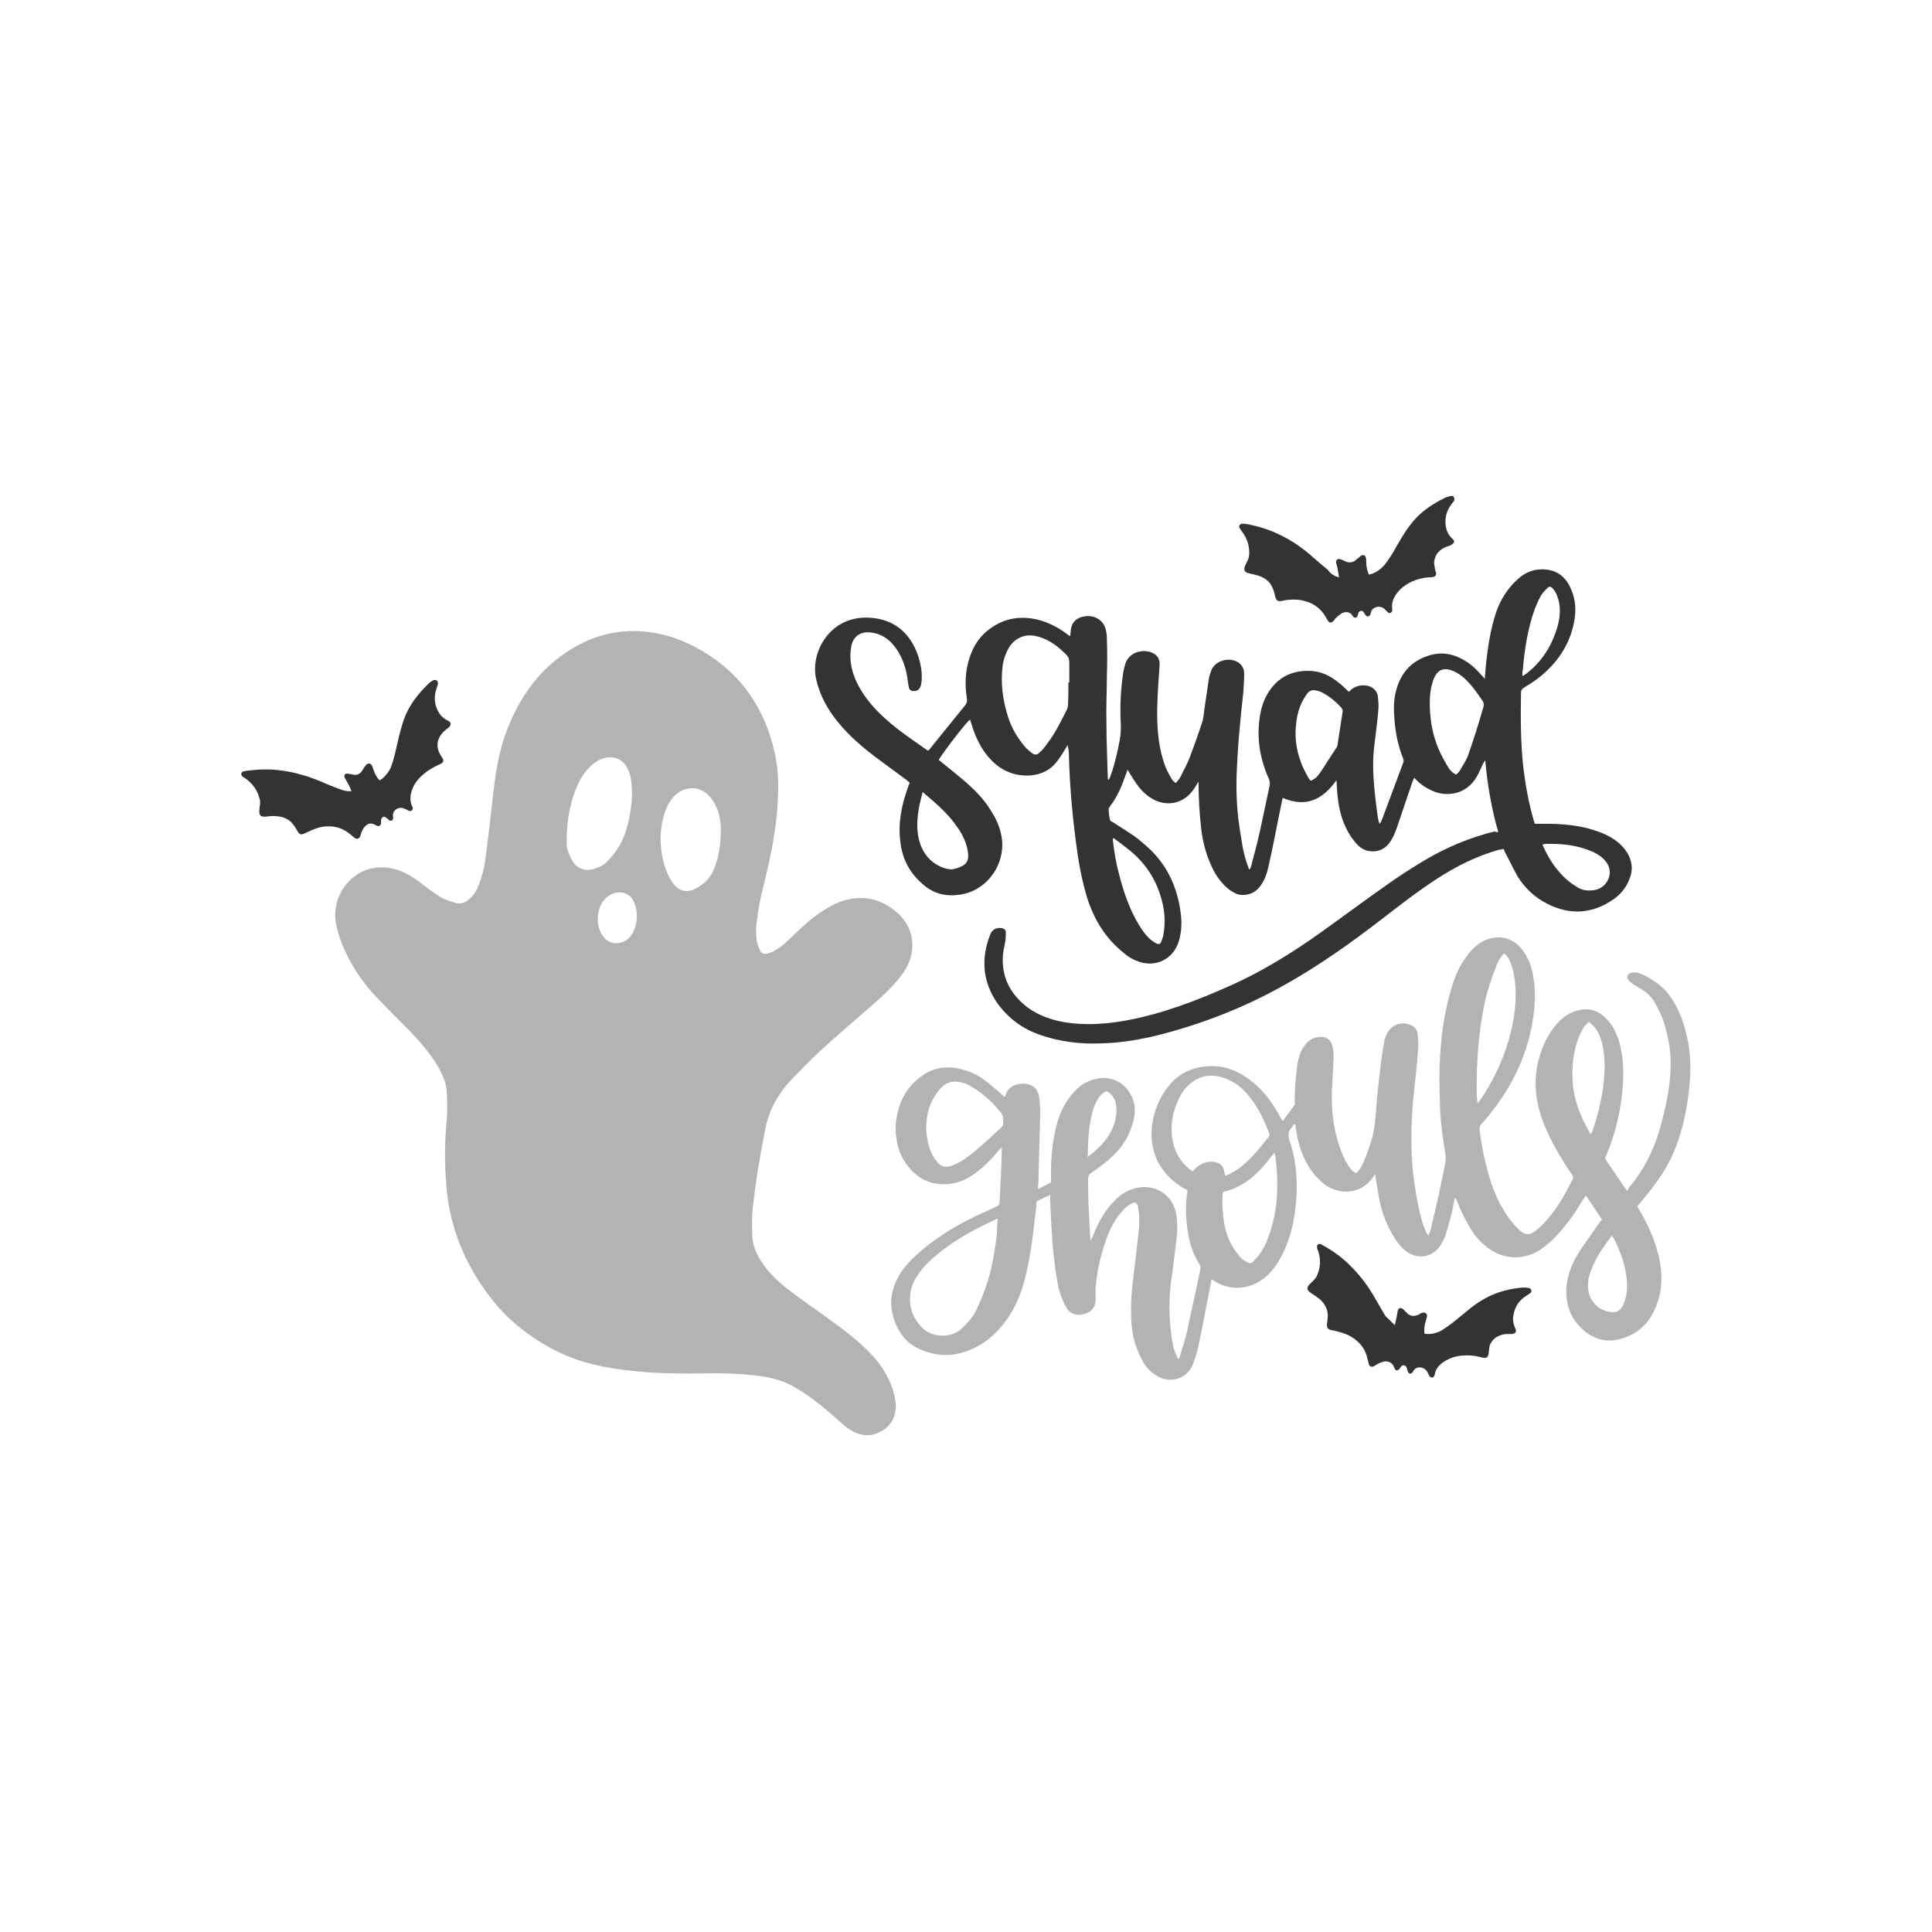<?xml version="1.0" encoding="utf-8"?>
<!-- Generator: Adobe Illustrator 22.0.1, SVG Export Plug-In . SVG Version: 6.00 Build 0)  -->
<svg version="1.1" id="Calque_1" xmlns="http://www.w3.org/2000/svg" xmlns:xlink="http://www.w3.org/1999/xlink" x="0px" y="0px"
	 viewBox="0 0 432 432" style="enable-background:new 0 0 432 432;" xml:space="preserve">
<style type="text/css">
	.st0{fill:#4B824E;}
	.st1{fill:#1A1A1A;}
	.st2{fill:#6A8462;}
	.st3{fill:#C7B299;}
	.st4{fill:#736357;}
	.st5{fill:#CCCCCC;}
	.st6{fill:#333333;}
	.st7{fill:#F7931E;}
	.st8{fill:#53A05A;}
	.st9{fill:#DD8E40;}
	.st10{fill:#534741;}
	.st11{fill:#9E2E36;}
	.st12{fill:#D38537;}
	.st13{fill:#6C9B5D;}
	.st14{fill:#EE9047;}
	.st15{fill:#93353C;}
	.st16{fill:#BC6F45;}
	.st17{fill:#A09D34;}
	.st18{fill:#4B8C68;}
	.st19{fill:#714352;}
	.st20{fill:#BC9445;}
	.st21{fill:#AF3C3C;}
	.st22{fill:#C69C6D;}
	.st23{fill:#A67C52;}
	.st24{fill:#D8986C;}
	.st25{fill:#BC8146;}
	.st26{fill:#6D3424;}
	.st27{fill:#CCA54E;}
	.st28{fill:#8CC63F;}
	.st29{fill:#F7953B;}
	.st30{fill:#B3C956;}
	.st31{fill:#B3B3B3;}
	.st32{fill:#E5BF23;}
	.st33{fill:#B583BA;}
	.st34{fill:#AA6350;}
	.st35{fill:#D3C157;}
	.st36{fill:#D69556;}
	.st37{fill:#B7692B;}
	.st38{fill:#C1654C;}
	.st39{fill:#8C9852;}
	.st40{fill:#D89048;}
	.st41{fill:#9C40A5;}
	.st42{fill:#F7941D;}
	.st43{fill:#F6A607;}
	.st44{fill:#C35613;}
	.st45{fill:#2B2B2B;}
	.st46{fill:#F8ED31;}
	.st47{fill:#E6E6E6;}
	.st48{fill:#61C040;}
	.st49{fill:#D4A51A;}
	.st50{fill:#998675;}
	.st51{fill:#F07528;}
	.st52{fill:#FFB602;}
	.st53{fill:#F09509;}
</style>
<g>
	<g>
		<path class="st6" d="M335,186c-1.5-5.2-2.4-10.5-2.9-16c-0.2,0.3-0.3,0.5-0.4,0.6c-0.5,1-0.9,2-1.4,2.9c-2.3,4.2-6.8,4.8-10.1,3.3
			c-1.3-0.6-2.4-1.3-3.4-2.3c-0.2-0.2-0.4-0.4-0.6-0.6c-0.1,0.3-0.2,0.5-0.3,0.7c-1.2,3.5-2.4,7.1-3.6,10.6
			c-0.4,1.1-0.8,2.1-1.5,3.1c-1.1,1.6-2.7,2.3-4.7,2c-1.2-0.2-2.2-0.9-3-1.9c-1.4-1.6-2.3-3.4-3-5.4c-0.8-2.5-1.1-5-1.2-7.5
			c0-0.3,0-0.6-0.1-1c-3.1,4.4-6.9,6.1-12,3.9c-0.3,1.3-0.5,2.6-0.8,3.9c-0.8,3.9-1.5,7.7-2.4,11.6c-0.3,1.3-0.7,2.6-1.5,3.8
			c-1,1.6-2.5,2.5-4.4,2.4c-1,0-1.8-0.5-2.6-1c-1.5-1.1-2.7-2.6-3.6-4.2c-1.6-3-2.5-6.2-2.9-9.5c-0.4-3.5-0.6-6.9-0.6-10.6
			c-0.2,0.3-0.3,0.4-0.4,0.6c-0.3,0.5-0.6,1-1,1.5c-2,2.6-5.2,3.4-8.2,2.1c-1.5-0.7-2.8-1.8-3.8-3.1c-0.7-0.9-1.4-2-2-3
			c-0.1-0.2-0.3-0.5-0.5-0.8c-0.1,0.4-0.2,0.7-0.3,0.9c-0.9,2.6-1.9,5.1-3.6,7.3c-0.1,0.2-0.3,0.4-0.3,0.5c0,0.8,0.1,1.7,0.3,2.5
			c0,0.2,0.3,0.4,0.6,0.5c1.3,0.9,2.7,1.7,4,2.6c1.1,0.7,2.1,1.5,3.1,2.4c4.8,4,7.3,9.2,8.1,15.3c0.3,2.1,0.2,4.3-0.4,6.3
			c-1.2,4.1-5.3,6.1-9.3,4.5c-1.1-0.4-2.1-1-3-1.8c-4-3.2-6.5-7.2-8.1-12c-1-3.2-1.7-6.5-2.2-9.8c-1.1-7.5-1.8-15-2-22.6
			c0-0.7-0.1-1.4-0.3-2.1c-0.1,0.2-0.3,0.5-0.4,0.7c-0.6,1-1.2,2-1.9,2.9c-1.5,2-3.6,3-6.1,3.2c-4.2,0.2-7.4-1.6-9.9-4.9
			c-1.5-2-2.5-4.3-3.2-6.7c-0.1-0.3-0.2-0.6-0.3-0.9c-0.7,0.4-5.8,7-7,9c0.2,0.2,0.4,0.3,0.6,0.5c1.9,1.5,3.7,3,5.6,4.6
			c2,1.8,3.9,3.7,5.3,6c1.2,1.8,2.1,3.7,2.5,5.8c1.2,6-2.9,12.2-9,13.2c-3.4,0.6-6.4-0.2-8.9-2.6c-2.8-2.5-4.3-5.6-4.7-9.3
			c-0.5-4.2,0.3-8.1,1.7-12c0.1-0.4,0.3-0.7,0.4-1.1c-0.2-0.2-0.5-0.4-0.7-0.6c-2-1.5-4.1-3-6.1-4.5c-3.4-2.5-6.6-5.2-9.2-8.4
			c-2.3-2.8-4.1-6-4.9-9.6c-1.4-6,3-14.1,11.6-13.8c5.1,0.2,8.8,2.7,10.8,7.5c0.8,2,1.3,4.1,1.2,6.2c0,0.5-0.1,1-0.2,1.5
			c-0.2,0.7-0.7,1.2-1.4,1.2c-0.7,0.1-1.2-0.2-1.3-0.9c-0.2-1-0.3-2.1-0.5-3.1c-0.5-2.2-1.3-4.2-2.7-6c-1.4-1.8-3.2-2.9-5.5-3.1
			c-2.3-0.2-3.9,1.1-4.2,3.4c-0.5,3.2,0.3,6.1,1.8,8.8c1.6,2.9,3.8,5.3,6.2,7.4c2.8,2.5,6,4.6,9.1,6.8c0,0,0.1,0,0.2,0
			c0.1,0,0.1-0.1,0.2-0.2c2.7-3.3,5.3-6.6,8-9.9c0.4-0.5,0.5-1,0.4-1.6c-0.4-2.4-0.4-4.8,0.1-7.2c0.7-3.3,2.2-6.2,4.9-8.2
			c3.3-2.5,7-3.1,11-2.1c2.3,0.6,4.4,1.7,6.3,3.1c0.2,0.1,0.3,0.3,0.5,0.4c0,0,0.1,0,0.3,0.1c0-0.3,0.1-0.6,0.1-0.9
			c0.1-2.1,1.2-3.2,3.2-3.5c2.1-0.3,3.9,0.8,4.5,2.5c0.3,0.8,0.4,1.7,0.4,2.6c0.1,2.7,0.1,5.5,0,8.2c0,3.5-0.2,7-0.1,10.5
			c0,4.1,0.2,8.2,0.3,12.3c0,0.1,0,0.3,0.2,0.5c0.1-0.2,0.2-0.4,0.3-0.6c0.8-2.1,1.3-4.2,1.8-6.4c0-0.2,0.1-0.4,0.1-0.6
			c0.4-1.7,0.6-3.3,0.5-5.1c-0.2-3.9,0-7.8,0.6-11.6c0.1-0.6,0.3-1.3,0.5-1.9c1-2.6,4.3-3.2,6.2-2.1c1,0.5,1.4,1.4,1.4,2.4
			c-0.1,1.5-0.2,2.9-0.3,4.4c-0.2,3.5-0.4,7.1-0.1,10.6c0.2,2.6,0.7,5.2,1.6,7.7c0.4,1,0.9,2,1.5,3c0.2,0.3,0.5,0.6,0.9,0.9
			c0.4-0.5,0.8-0.9,1-1.3c0.7-1.4,1.4-2.7,2-4.1c1-2.7,2-5.4,2.9-8.2c0.4-1.2,0.4-2.4,0.6-3.6c0.3-2,0.6-4,0.9-6.1
			c0.1-0.6,0.3-1.2,0.5-1.8c0.9-2.4,4.2-3.2,6.2-1.8c0.8,0.6,1.2,1.4,1.2,2.4c0,1.4-0.1,2.9-0.2,4.3c-0.7,6.2-1.3,12.5-1.5,18.8
			c-0.1,3.9,0.1,7.8,0.7,11.6c0.4,2.5,0.7,5,1.5,7.4c0.2,0.6,0.4,1.1,0.6,1.7c0.4-0.2,0.4-0.6,0.5-0.9c0.7-2.6,1.4-5.3,2-8
			c0.7-3.3,1.4-6.6,2.1-9.9c0.1-0.5,0-1-0.2-1.5c-2.2-4.9-2.9-10.1-1.7-15.4c0.4-1.7,1.1-3.2,2.1-4.6c2.2-3,5.2-4.2,8.8-4.1
			c2.5,0.1,4.6,1.1,6.5,2.7c0.8,0.6,1.5,1.3,2.2,2c0.2-0.2,0.4-0.3,0.5-0.5c1-0.8,2.2-1.1,3.5-0.9c1.3,0.2,2.3,1.1,2.5,2.4
			c0.1,1,0.2,2,0.1,3c-0.2,2.7-0.6,5.3-0.9,8c-0.4,3.2-0.3,6.3,0,9.5c0.2,2.2,0.5,4.5,0.8,6.7c0.1,0.4,0.2,0.8,0.3,1.2
			c0.1,0,0.1,0,0.2,0c0.1-0.3,0.3-0.5,0.4-0.8c1.6-4.2,3.1-8.4,4.7-12.6c0.2-0.4,0.2-0.8,0-1.2c-1.1-2.8-1.7-5.7-1.9-8.7
			c-0.2-2.2-0.2-4.4,0.4-6.5c1.1-4.1,3.7-6.8,7.9-7.9c2.4-0.6,4.6-0.2,6.7,0.9c1.8,0.9,3.2,2.2,4.5,3.7c0.2,0.2,0.4,0.4,0.7,0.8
			c0.1-0.9,0.1-1.7,0.2-2.5c0.4-4.2,1-8.3,2.3-12.3c1-3,2.7-5.6,5.1-7.7c1.5-1.3,3.2-2,5.2-2c2.8,0,4.8,1.2,6.1,3.6
			c1.2,2.3,1.6,4.8,1.2,7.4c-0.8,5.3-3.5,9.5-7.6,12.9c-1.2,1-2.5,1.8-3.8,2.6c-0.4,0.3-0.6,0.5-0.6,1c-0.1,5.6-0.1,11.1,0.5,16.7
			c0.5,4,1.2,8,2.3,11.8c0.1,0.3,0.2,0.7,0.3,0.9c1.3,0,2.4,0,3.6,0c3.7,0.1,7.3,0.5,10.7,1.8c1.7,0.6,3.2,1.4,4.6,2.6
			c1.4,1.3,2.4,2.7,2.7,4.7c0.2,1.3-0.1,2.5-0.6,3.6c-0.7,1.7-1.8,3-3.3,4.1c-4.8,3.4-9.9,3.7-15.1,1c-2.7-1.4-4.9-3.5-6.5-6.1
			c-0.9-1.6-1.7-3.3-2.6-5c-0.2-0.3-0.3-0.7-0.5-1.1c-0.3,0.1-0.6,0.2-1,0.2c-5,1.4-9.6,3.7-13.9,6.5c-4.3,2.8-8.3,5.9-12.3,9
			c-7,5.4-14.2,10.5-21.9,14.8c-8.9,5-18.4,8.7-28.3,11.2c-4.1,1-8.3,1.7-12.6,1.8c-4.8,0.2-9.6-0.4-14.2-2.1
			c-3.7-1.4-6.7-3.7-9-6.9c-3.3-4.8-3.7-9.9-1.6-15.3c0.4-1.1,1.3-1.6,2.4-1.5c0.8,0.1,1.2,0.5,1.1,1.3c0,0.9-0.1,1.8-0.3,2.7
			c-0.6,2.4-0.5,4.8,0.2,7.1c0.9,2.8,2.7,4.9,5,6.7c2.5,1.8,5.4,2.8,8.4,3.3c4.5,0.7,9,0.4,13.5-0.4c8.2-1.5,16-4.5,23.6-7.9
			c6.9-3.1,13.4-7.1,19.6-11.5c5.2-3.7,10.4-7.6,15.7-11.3c2.5-1.8,5.1-3.4,7.7-5c5-3,10.3-5.2,15.9-6.6
			C334.5,186.1,334.7,186.1,335,186z M238.9,152.6c0.1,0,0.1,0,0.2,0c0-1.2,0-2.3,0-3.5c0-2.1,0-2.1-1.5-3.5
			c-1.7-1.6-3.7-2.9-6.1-3.4c-2.4-0.5-4.6,0.5-5.9,2.6c-0.7,1.2-1.2,2.6-1.4,4c-0.5,3.9,0,7.7,1.2,11.5c0.8,2.5,2.1,4.7,3.8,6.7
			c0.5,0.6,1.1,1,1.7,1.5c0.5,0.3,1,0.3,1.4-0.1c0.4-0.4,0.8-0.7,1.1-1.1c0.9-1.2,1.8-2.4,2.5-3.6c1-1.7,1.8-3.4,2.7-5.1
			c0.1-0.3,0.2-0.6,0.2-0.8C238.9,155.9,238.9,154.3,238.9,152.6z M325.6,173.2c0.3-0.3,0.7-0.6,0.9-1c0.6-1.1,1.4-2.2,1.8-3.4
			c1.2-3.4,2.3-6.9,3.3-10.4c0.2-0.5,0.3-1.1-0.1-1.7c-1.1-1.6-2.2-3.2-3.6-4.6c-0.8-0.8-1.7-1.5-2.8-2c-2.3-1-3.7-0.4-4.6,1.9
			c-0.6,1.7-0.8,3.4-0.8,5.1c0,3.1,0.4,6,1.4,8.9c0.6,1.8,1.5,3.5,2.5,5.2C324.1,172.1,324.7,172.8,325.6,173.2z M293.1,174.6
			c0.8-0.4,1.3-0.7,2-1.7c1.3-1.9,2.5-3.9,3.8-5.8c0.1-0.2,0.2-0.4,0.2-0.7c0.4-2.4,0.7-4.8,1.1-7.1c0.1-0.4,0-0.7-0.3-1.1
			c-1.2-1.3-2.5-2.4-4-3.2c-0.5-0.3-1-0.5-1.6-0.6c-0.8-0.2-1.5,0-2,0.7c-0.9,1.2-1.6,2.6-2,4.1c-1.3,5.1-0.5,10,2.2,14.6
			C292.6,174.1,292.9,174.3,293.1,174.6z M249,187.4c-0.1,0.1-0.1,0.1-0.2,0.2c0.3,2.6,0.7,5.2,1.4,7.8c1,3.9,2.3,7.8,4.4,11.3
			c0.8,1.3,1.6,2.5,2.8,3.5c0.4,0.3,0.8,0.6,1.3,0.8c0.4,0.2,0.7,0.1,0.9-0.3c0.2-0.5,0.4-1,0.5-1.5c0.5-2.6,0.4-5.2-0.3-7.8
			c-1.2-4.7-3.7-8.5-7.5-11.5C251.2,189,250.1,188.2,249,187.4z M206.3,177.1c-0.3,1.3-0.6,2.3-0.8,3.4c-0.4,2.3-0.6,4.6-0.1,6.9
			c0.7,3.1,2.4,5.4,5.4,6.6c0.9,0.3,1.8,0.5,2.6,0.3c2.6-0.7,3.4-1.6,3-4c-0.3-1.8-1.1-3.5-2.1-5
			C212.2,182.1,209.4,179.7,206.3,177.1z M344.9,188.8c0.1,0.2,0.1,0.4,0.2,0.5c1.1,2.5,2.6,4.8,4.5,6.7c0.8,0.8,1.8,1.6,2.8,2.2
			c1,0.7,2.1,1,3.3,0.9c1.9,0,3.4-1.1,4-2.7c0.6-1.6,0.1-3.2-1.3-4.5c-0.8-0.7-1.8-1.3-2.9-1.7c-3.2-1.3-6.6-1.6-10.1-1.5
			C345.3,188.8,345.2,188.8,344.9,188.8z M340.4,151.1c0.1,0,0.2,0,0.2,0c0.2-0.1,0.4-0.3,0.6-0.4c3.7-2.8,6-6.6,7.2-11.1
			c0.5-2.1,0.6-4.2-0.2-6.3c-0.2-0.6-0.5-1.1-0.9-1.6c-0.5-0.6-0.9-0.7-1.4-0.1c-0.5,0.5-1.1,1.1-1.4,1.7c-0.5,0.9-0.9,1.8-1.3,2.8
			c-1.6,4.4-2.3,9.1-2.7,13.7C340.4,150.2,340.4,150.6,340.4,151.1z"/>
		<path class="st31" d="M234.8,267.2c-1,0.5-2,0.9-3,1.4c-0.1,1.2-0.2,2.5-0.4,3.8c-0.5,4.6-1.1,9.2-2.3,13.8c-0.8,3.1-2,6-3.8,8.6
			c-2.3,3.3-5.2,5.9-9.1,7.3c-3.5,1.3-6.9,1.1-10.3-0.3c-2.4-1-4.2-2.7-5.3-5.1c-0.7-1.4-1.1-2.9-1.3-4.4c-0.2-2.2,0.3-4.2,1.2-6.1
			c1-2.1,2.5-3.8,4.2-5.4c3.8-3.5,8.2-6.3,12.9-8.6c1.7-0.8,3.5-1.6,5.2-2.4c0.4-0.2,0.7-0.4,0.7-0.9c0.2-3.8,0.4-7.5,0.5-11.3
			c0-0.3,0-0.6,0-1c-0.5,0.3-0.7,0.7-1,1c-1.4,1.7-2.9,3.2-4.6,4.5c-1.7,1.3-3.6,2.3-5.9,2.6c-2.9,0.4-5.5-0.3-7.7-2.1
			c-2.6-2.2-4-5-4.4-8.3c-0.3-2-0.1-4,0.4-5.9c0.8-3.1,2.4-5.6,4.9-7.5c2.9-2.3,6.2-2.7,9.7-1.7c1.8,0.5,3.5,1.3,5,2.5
			c1.2,0.9,2.4,2,3.6,3c0.2,0.2,0.4,0.4,0.6,0.6c0.1-0.1,0.2-0.2,0.2-0.3c0.5-1.9,2.2-2.7,4-2.7c2.2,0.1,3.4,1.2,3.6,3.4
			c0.1,1,0.2,2,0.2,3.1c-0.1,5-0.3,10-0.4,15.1c0,0.6-0.1,1.2-0.1,2c1-0.5,1.9-1,2.9-1.5c0-0.6,0-1.2,0-1.7c0-3.2,0.2-6.4,0.9-9.6
			c0.6-3,1.7-5.9,3.7-8.3c1.5-1.9,3.4-3.2,5.7-3.6c5.3-1.1,9,3.7,8.4,8c-0.5,3.3-1.9,6.2-4.2,8.6c-1.6,1.7-3.5,3.1-5.4,4.4
			c-0.6,0.4-0.8,0.8-0.8,1.5c0,4.4,0.2,8.8,0.5,13.2c0,0.1,0,0.2,0.1,0.5c0.2-0.5,0.4-0.8,0.5-1.1c1.2-3,2.7-5.8,5.1-8.1
			c1.5-1.5,3.3-2.4,5.4-2.7c4-0.5,7.4,2,8.1,6c0.3,1.8,0.3,3.5,0.1,5.3c-0.4,3.4-0.8,6.8-1.3,10.2c-0.5,4.4-0.4,8.9,0.4,13.3
			c0.2,1.2,0.6,2.4,1.3,3.7c0.2-0.4,0.4-0.7,0.4-1c0.5-1.7,1.1-3.4,1.5-5.2c1-4.6,2-9.3,3-13.9c0.1-0.4,0.1-0.8-0.2-1.2
			c-1.7-2.7-2.5-5.7-2.8-8.8c-0.3-2.5-0.3-5,0.1-7.5c0-0.1,0-0.2,0-0.3c-0.2-0.1-0.5-0.3-0.8-0.4c-3.7-2.2-6.2-5.3-7-9.6
			c-0.4-2.3-0.2-4.7,0.4-7c0.7-2.5,1.9-4.7,3.5-6.6c2.2-2.6,5-3.8,8.4-4.1c4-0.3,7.4,1.3,10.4,3.8c2.5,2.1,4.3,4.7,5.9,7.6
			c0.1,0.3,0.3,0.5,0.5,0.9c0.9-1.2,1.8-2.4,2.6-3.5c0.2-0.2,0.1-0.6,0.1-0.9c0-2.5,0.2-5,0.5-7.6c0.2-1.5,0.5-3,1.3-4.3
			c0.8-1.3,1.8-2.3,3.4-2.5c1.7-0.3,2.9,0.5,3.3,2.2c0.2,0.8,0.2,1.6,0.2,2.3c-0.1,2-0.2,4-0.3,5.9c-0.4,5.9,0.3,11.6,2.8,17
			c0.4,0.8,0.9,1.5,1.4,2.2c0.2,0.2,0.4,0.4,0.7,0.6c0.3,0.2,0.6,0.2,0.8-0.1c0.4-0.5,0.8-1.1,1.1-1.7c0.6-1.4,1.1-2.8,1.6-4.2
			c0.9-2.5,1.2-5.1,1.4-7.8c0.2-3.3,0.6-6.6,1-10c0.2-1.8,0.5-3.6,0.8-5.3c0.1-0.6,0.3-1.2,0.6-1.8c0.8-1.8,2.9-2.8,4.8-2.2
			c1.2,0.3,2,1.1,2.1,2.3c0.1,1.1,0.2,2.3,0.1,3.4c-0.3,3.7-0.7,7.4-1.1,11.1c-0.5,5.6-0.6,11.1,0,16.7c0.4,3.5,1,6.9,1.9,10.3
			c0.2,0.9,0.6,1.7,0.9,2.5c0.1,0.3,0.3,0.6,0.6,1c0.2-0.6,0.4-0.9,0.5-1.3c0.8-3.4,1.6-6.8,2.3-10.2c0.4-1.7,0.7-3.4,1-5
			c0.1-0.6,0.1-1.2,0-1.8c-0.6-3.5-1.1-7-1.2-10.5c-0.1-2.9-0.2-5.9-0.1-8.8c0.2-6.1,0.9-12.1,2.7-17.9c0.8-2.8,2.1-5.5,3.9-7.7
			c1-1.2,2.2-2.3,3.7-2.9c2.9-1.2,5.8-0.6,7.9,1.8c1.5,1.8,2.3,3.9,2.7,6.1c0.6,3.4,0.5,6.9-0.1,10.3c-1.5,8.9-5.6,16.4-11.5,23
			c-0.5,0.6-0.4,1.1-0.3,1.6c0.5,4.1,1.4,8.1,2.7,12c1,2.8,2.3,5.4,4.1,7.8c0.8,1,1.6,1.9,2.6,2.7c0.8,0.6,1.6,0.6,2.5,0.1
			c1.1-0.7,2-1.6,2.8-2.5c2-2.2,3.6-4.7,5-7.4c0.3-0.6,0.7-1.3,1-1.9c0.2-0.4,0.2-0.6,0-1c-0.5-0.8-1.1-1.6-1.6-2.4
			c-2-3.2-3.9-6.6-5.2-10.2c-1.6-4.6-2-9.3-0.5-14.1c0.7-2.3,1.7-4.5,3.2-6.4c1.3-1.7,2.9-3.1,5.1-3.7c2.4-0.7,4.5-0.2,6.3,1.5
			c1.8,1.7,2.8,3.9,3.4,6.4c0.6,2.7,0.8,5.4,0.6,8.2c-0.3,5.7-1.6,11.2-3.8,16.4c-0.1,0.3-0.3,0.6,0,0.9c1.5,2.2,3.1,4.5,4.7,6.9
			c0.2-0.3,0.3-0.5,0.4-0.7c3.8-4.4,6.1-9.6,7.5-15.2c0.9-3.5,1.6-7,1.8-10.6c0.3-3.9-0.3-7.6-1.5-11.3c-0.5-1.6-1.3-3.1-2.1-4.5
			c-0.7-1.2-1.7-2.1-2.9-2.8c-0.6-0.4-1.2-0.7-1.8-1.1c-0.4-0.3-0.7-0.5-1-0.9c-0.6-0.7-0.3-1.5,0.6-1.7c0.6-0.1,1.4-0.1,1.9,0.2
			c1,0.3,1.9,0.9,2.7,1.4c1.7,1,3.1,2.3,4.2,3.9c2,2.9,3.1,6.2,3.8,9.7c0.9,4.6,0.6,9.2-0.1,13.8c-0.6,3.8-1.5,7.5-3,11
			c-1.3,3.2-3.2,6-5.3,8.7c-0.9,1.2-1.9,2.3-2.9,3.6c0.2,0.3,0.3,0.5,0.5,0.8c1.9,3.2,3.4,6.6,4.3,10.3c0.8,3.5,0.9,7-0.3,10.4
			c-1.2,3.5-3.3,6.2-6.8,7.6c-3.3,1.4-6.6,1.1-9.4-1.2c-3.2-2.6-4.5-6.1-4.1-10.3c0.3-2.6,1.3-5.1,2.7-7.3c1.4-2.2,3-4.3,4.5-6.5
			c0.2-0.3,0.4-0.6,0.7-0.9c-1.2-1.8-2.3-3.5-3.6-5.4c-0.2,0.4-0.4,0.6-0.6,0.9c-1.6,2.7-3.4,5.3-5.5,7.6c-1.3,1.5-2.8,2.8-4.5,3.9
			c-3.6,2.1-7.8,1.9-11.2-0.6c-1.5-1.1-2.7-2.4-3.7-3.9c-1.3-2.1-2.4-4.3-3.3-6.6c-0.1-0.2-0.2-0.5-0.3-0.7c0,0-0.1,0-0.2,0
			c-0.3,1.3-0.5,2.6-0.8,3.8c-0.4,1.5-0.8,3-1.3,4.5c-0.2,0.7-0.6,1.4-1,2.1c-1.8,2.9-5.2,3.5-7.9,1.4c-0.9-0.7-1.6-1.6-2.3-2.6
			c-1.8-2.8-3-5.8-3.6-9c-0.3-1.6-0.5-3.1-0.8-4.7c0-0.2-0.1-0.5-0.1-0.8c-0.2,0.2-0.3,0.3-0.4,0.5c-2.6,4-7.8,4.3-11.2,1.5
			c-2.3-1.9-3.8-4.2-4.8-6.9c-0.8-2-1.2-4.2-1.5-6.4c-0.5,0.2-0.6,0.6-0.8,0.9c-0.8,0.8-0.8,1.6-0.5,2.7c1.4,4,1.8,8.2,1.6,12.4
			c-0.2,3.5-0.7,6.9-1.9,10.2c-0.7,2.1-1.8,4.2-3.1,6c-1.7,2.2-3.8,3.8-6.6,4.3c-2.3,0.4-4.5,0-6.5-1.2c-0.3-0.2-0.5-0.3-0.9-0.6
			c-0.3,1.5-0.5,2.9-0.8,4.2c-0.7,3.7-1.4,7.4-2.2,11.1c-0.3,1.3-0.7,2.5-1.2,3.8c-0.7,1.7-2,2.9-3.9,3.3c-1.4,0.3-2.7,0-3.9-0.6
			c-1.6-0.9-2.8-2.2-3.6-3.8c-1.3-2.5-2.1-5.2-2.3-8c-0.2-3.1-0.1-6.2,0.3-9.3c0.4-3.7,0.9-7.5,1.3-11.2c0.2-1.8,0.2-3.6-0.1-5.4
			c-0.2-1.3-0.7-1.5-1.8-0.8c-1,0.6-1.8,1.5-2.5,2.4c-1.4,1.8-2.4,4-3.1,6.2c-1.1,3.2-1.8,6.5-2.1,9.8c-0.1,0.9,0,1.8,0,2.7
			c0,1.8-0.8,2.9-2.5,3.4c-1.8,0.5-3.3,0-4.1-1.5c-1-1.8-1.7-3.8-2-5.9c-0.7-4-1.1-8-1.3-12.1c-0.1-2.1-0.2-4.3-0.3-6.4
			C234.9,267.5,234.9,267.4,234.8,267.2z M273.9,262.9c0.3-0.1,0.6-0.2,0.9-0.3c0.7-0.4,1.3-0.7,1.9-1.1c2.8-2,4.9-4.7,7-7.3
			c0.2-0.3,0.2-0.5,0.1-0.8c-1.3-3.4-2.9-6.7-5.5-9.4c-1.4-1.5-3.1-2.5-5-3.1c-3-0.9-5.6-0.2-7.8,2c-0.7,0.7-1.3,1.5-1.7,2.4
			c-1.3,2.5-2,5.2-1.8,8c0.2,3.4,1.5,6.2,4.2,8.3c0.2,0.1,0.3,0.2,0.5,0.3c0.3-0.3,0.5-0.6,0.8-0.8c1.1-1,2.4-1.5,4-1.3
			c1.5,0.2,2.2,1.1,2.3,2.5C273.9,262.4,273.9,262.6,273.9,262.9z M223.1,272.5c-0.2,0-0.3,0-0.3,0.1c-0.4,0.2-0.9,0.4-1.3,0.6
			c-4.2,2-8.2,4.2-11.8,7.2c-1.6,1.3-3,2.6-4.2,4.3c-1.1,1.5-1.9,3.2-2,5.1c-0.2,2.7,0.7,5,2.6,7c2.2,2.3,6.4,2.5,8.8,0.4
			c1.4-1.3,2.7-2.7,3.5-4.5c0.8-1.7,1.5-3.4,2.1-5.1c1.3-3.8,1.9-7.7,2.4-11.6C222.9,274.8,223,273.7,223.1,272.5z M207.1,252.4
			c0,0.4,0.1,1.2,0.2,2c0.3,1.8,0.8,3.6,2,5.1c1,1.4,2.1,1.7,3.7,1.1c1-0.4,1.9-0.9,2.8-1.5c2.9-2.1,5.5-4.6,8.2-7.1
			c0.2-0.2,0.3-0.5,0.3-0.8c0.1-0.3,0-0.5,0-0.8c0.1-0.6-0.1-1.1-0.5-1.6c-1.7-2.2-3.8-4.1-6.2-5.6c-0.5-0.3-1-0.6-1.5-0.8
			c-3-1.2-4.8-0.4-6.4,1.7C207.9,246.4,207.1,249.1,207.1,252.4z M273.5,266.5c0,0.2-0.1,0.4-0.1,0.5c-0.2,2.1,0,4.2,0.3,6.3
			c0.4,2.8,1.5,5.2,3.3,7.4c0.5,0.7,1.2,1.2,2,1.6c0.4,0.2,0.8,0.2,1.1-0.1c0.5-0.5,1.1-1.1,1.5-1.7c1.2-1.6,1.9-3.4,2.5-5.3
			c1.6-5.1,1.8-10.3,1.2-15.6c-0.1-0.6,0-1.2-0.4-1.8C281.9,261.8,278.6,265.4,273.5,266.5z M330.4,246.7c0.2-0.3,0.4-0.5,0.5-0.6
			c2.8-4.1,5-8.6,6.4-13.4c1.3-4.5,2-9,1.4-13.6c-0.2-1.7-0.6-3.3-1.4-4.8c-0.2-0.4-0.5-0.8-1-1.1c-0.9,0.9-1.4,1.9-1.8,3
			c-1,2.6-1.9,5.2-2.5,7.9c-1.4,6.7-1.9,13.6-1.8,20.4C330.2,245.3,330.3,245.9,330.4,246.7z M355.3,228.5c-0.4,0.4-0.8,0.7-1.1,1.1
			c-0.4,0.7-0.8,1.4-1.1,2.1c-1.4,3.5-1.7,7.1-1.4,10.8c0.4,4,1.9,7.6,3.9,11c0,0,0.1,0.1,0.1,0.1c0,0,0.1-0.1,0.1-0.1
			c0.1-0.1,0.1-0.3,0.2-0.4c1.1-3.1,1.9-6.3,2.4-9.5c0.4-3,0.6-6,0.1-9c-0.3-1.8-0.8-3.5-2-5C356.2,229.3,355.8,229,355.3,228.5z
			 M360.4,276.3c-0.7,1-1.4,1.9-2,2.8c-1.2,1.7-2.1,3.5-2.8,5.4c-0.4,1.1-0.6,2.3-0.5,3.5c0.2,3,2.5,5.3,5.5,5.4c0.9,0,1.5-0.3,2-1
			c0.1-0.2,0.3-0.5,0.4-0.7c0.9-2.2,1-4.4,0.6-6.7c-0.4-2.9-1.5-5.6-2.8-8.2C360.7,276.7,360.5,276.5,360.4,276.3z M243.2,258.7
			c2-1.5,3.7-3.1,4.9-5.1c1.1-1.9,1.7-3.9,1.5-6.1c-0.1-1.2-0.5-2.3-1.5-3.1c-0.5-0.4-0.8-0.5-1.3-0.1c-0.5,0.4-0.9,0.8-1.2,1.3
			c-0.7,1-1.1,2.1-1.4,3.3C243.4,252,243.3,255.2,243.2,258.7z"/>
	</g>
	<g>
		<path class="st31" d="M171.2,252.1c0.8-3.9,2.7-7.4,5.5-10.4c2.2-2.3,4.5-4.7,6.8-6.8c3.8-3.5,7.7-6.8,11.6-10.2
			c2.5-2.2,4.9-4.4,6.8-7.1c3.3-4.6,2.7-10.3-1.6-13.8c-3.7-3.1-8-3.8-12.6-2.1c-1.3,0.5-2.5,1.2-3.6,1.9c-2.1,1.3-3.9,2.9-5.7,4.6
			c-1.1,1-2.1,2-3.2,3c-1,0.8-2,1.5-3.2,1.9c-1.1,0.4-1.8,0.2-2.2-0.9c-0.4-0.9-0.7-1.9-0.7-2.8c-0.1-1.3,0-2.7,0.2-4
			c0.4-3.6,1.4-7.1,2.2-10.6c1.4-5.9,2.4-11.9,2.5-17.9c0.1-3.1-0.2-6.1-0.9-9.1c-2.4-10.3-8.2-18.1-17.6-23.1
			c-1.9-1-3.8-1.8-5.8-2.4c-8.3-2.4-16.1-1.2-23.3,3.7c-6.6,4.5-10.7,10.8-13.4,18.2c-1.4,4-2.1,8.1-2.6,12.3
			c-0.6,5.3-1.2,10.6-1.9,15.8c-0.3,2.2-0.9,4.4-1.8,6.4c-0.3,0.7-0.8,1.4-1.4,2c-1,1-2.2,1.7-3.7,1.1c-1-0.3-2-0.6-2.9-1.1
			c-1.5-0.9-3-2-4.4-3.1c-1.8-1.4-3.7-2.6-5.8-3.2c-8.5-2.4-14.6,5.1-13.4,12c0.3,1.6,0.8,3.2,1.4,4.7c1.8,4.5,4.4,8.4,7.7,11.9
			c2.4,2.5,4.8,4.9,7.2,7.3c2.4,2.5,4.7,5.1,6.5,8.1c1,1.8,1.9,3.7,2,5.8c0.1,2,0.2,4.1,0,6.1c-0.5,4.9-0.5,9.8-0.1,14.8
			c0.8,10.2,4.8,19.1,11.4,26.9c2.8,3.3,6.1,5.9,9.8,8.2c4.8,3,10,4.8,15.6,5.7c6.6,1.1,13.3,1.3,20,1.2c4.7-0.1,9.4,0,14.1,0.7
			c2.7,0.4,5.3,1.3,7.7,2.8c3.1,1.9,5.8,4.1,8.5,6.5c1,0.9,2,1.9,3.2,2.6c2.2,1.4,4.6,1.7,7,0.3c2.3-1.3,3.3-3.4,3.2-6.1
			c-0.1-1.1-0.4-2.2-0.7-3.3c-1.1-3.3-3-6-5.4-8.4c-3-3.1-6.6-5.6-10-8.1c-2.7-1.9-5.4-3.8-8-5.8c-2-1.6-3.9-3.3-5.4-5.4
			c-1.5-2.1-2.6-4.3-2.6-6.9c-0.1-2.5-0.1-4.9,0.3-7.3C169.1,263.2,170.1,257.6,171.2,252.1z M128,192.5c-0.5-0.8-0.8-1.6-1.1-2.5
			c-0.2-0.5-0.2-1.1-0.2-1.7c0-4.9,0.8-9.7,3.1-14.1c0.7-1.2,1.6-2.3,2.6-3.2c0.8-0.7,1.7-1.2,2.8-1.5c2.1-0.5,3.9,0.2,5,2.1
			c0.6,1.1,0.9,2.3,1,3.5c0.3,2.6,0,5.2-0.5,7.8c-0.4,1.9-0.9,3.7-1.7,5.3c-0.9,1.8-2,3.2-3.3,4.5c-0.8,0.8-1.8,1.3-2.9,1.6
			C130.8,194.9,129,194.2,128,192.5z M141.6,208.4c-0.6,1.1-1.4,2-2.6,2.3c-1.5,0.5-2.8,0.1-3.8-0.9c-0.1-0.1-0.2-0.3-0.3-0.4
			c-1.7-2.1-1.6-6,0.1-8.1c0.6-0.7,1.3-1.2,2.1-1.5c2-0.7,3.9,0,4.7,2C142.7,204,142.6,206.2,141.6,208.4z M159.3,195.1
			c-0.9,1.7-2.3,2.9-4,3.7c-1.9,0.9-3.6,0.4-4.8-1.3c-0.7-0.9-1.2-2-1.6-3c-1.4-4.1-1.6-8.2-0.4-12.4c0.1-0.3,0.2-0.5,0.3-0.8
			c0.2-0.4,0.3-0.8,0.5-1.2c0.6-1.2,1.4-2.2,2.6-3c2.1-1.3,4.6-1.1,6.4,0.6c1,1,1.7,2.2,2.2,3.5c0.5,1.5,0.7,3.1,0.7,4.6
			C161.1,189.2,160.7,192.2,159.3,195.1z"/>
		<g>
			<g>
				<g>
					<path class="st6" d="M311.9,296.3c0.1-0.7,0.3-1.3,0.4-1.8c0.1-0.4,0.1-0.8,0.2-1.2c0-0.3,0.2-0.7,0.5-0.8
						c0.3-0.1,0.6,0.1,0.8,0.3c0.2,0.2,0.5,0.5,0.7,0.7c0.6,0.7,1.4,0.9,2.3,0.6c0.3-0.1,0.6-0.2,0.8-0.4c0.2-0.1,0.5-0.2,0.7-0.2
						c0.5,0,0.8,0.3,0.8,0.8c-0.1,0.4-0.2,0.7-0.3,1.1c-0.3,0.9-0.4,1.8-0.3,2.8c0.2,0,0.5,0.1,0.7,0.1c1.2,0,2.3-0.3,3.3-0.9
						c1.4-0.9,2.7-1.9,4-3c1.5-1.2,2.9-2.5,4.6-3.5c2.8-1.8,6-2.7,9.3-3c0.4,0,0.9,0,1.4,0.1c0.3,0,0.5,0.2,0.6,0.5
						c0.1,0.3-0.1,0.6-0.3,0.7c-0.3,0.2-0.6,0.4-0.9,0.6c-1.6,1-2.5,2.5-2.8,4.3c-0.2,1,0,2,0.4,2.9c0.4,0.8,0.1,1.2-0.8,1.3
						c-0.5,0-1,0-1.4,0c-1.4,0.2-2.6,0.8-3.3,2.1c-0.3,0.5-0.3,1.2-0.4,1.8c0,0.2,0,0.5-0.1,0.7c-0.1,0.5-0.4,0.8-0.9,0.7
						c-0.4,0-0.7-0.1-1.1-0.2c-1.2-0.3-2.4-0.4-3.7-0.3c-1.5,0.1-2.8,0.5-4.1,1.3c-1.1,0.7-2,1.6-2.2,3c-0.1,0.3-0.2,0.6-0.6,0.6
						c-0.3,0-0.5-0.1-0.7-0.5c-0.1-0.3-0.2-0.5-0.4-0.8c-0.7-1.2-2.5-1.3-3.1-0.1c0,0.1-0.1,0.2-0.2,0.3c-0.3,0.4-0.8,0.3-1-0.2
						c-0.1-0.2-0.1-0.5-0.2-0.7c-0.1-0.3-0.2-0.6-0.6-0.7c-0.4-0.1-0.6,0.1-0.8,0.4c-0.1,0.1-0.2,0.3-0.3,0.4
						c-0.4,0.5-0.9,0.4-1.1-0.2c0-0.1,0-0.1-0.1-0.2c-0.3-0.9-1-1.3-2-1.3c-0.6,0.1-1.1,0.3-1.7,0.6c-0.3,0.2-0.5,0.3-0.8,0.5
						c-0.5,0.2-0.9,0.1-1.1-0.4c-0.1-0.4-0.2-0.8-0.3-1.1c-0.4-2.2-1.6-3.8-3.5-5c-1.1-0.7-2.4-1.1-3.7-1.4c-0.3-0.1-0.6-0.1-1-0.2
						c-0.7-0.2-0.9-0.5-0.9-1.2c0-0.3,0.1-0.5,0.1-0.8c0-0.4,0.1-0.8,0.1-1.2c0-1.5-0.7-2.7-1.8-3.7c-0.6-0.5-1.3-0.9-2-1.4
						c-0.9-0.6-1-1.2-0.3-1.9c0.6-0.6,1.2-1.1,1.6-1.8c0.9-1.9,1-3.8,0.3-5.8c-0.1-0.2-0.2-0.4-0.2-0.7c-0.1-0.5,0.3-0.9,0.8-0.7
						c0.1,0,0.3,0.1,0.4,0.2c2.4,1.3,4.6,2.9,6.5,4.9c2.2,2.2,4,4.7,5.5,7.4c0.7,1.2,1.4,2.4,2.1,3.6
						C310.5,294.9,311.1,295.6,311.9,296.3z"/>
				</g>
			</g>
			<g>
				<g>
					<path class="st6" d="M299.4,129.1c-0.1-0.7-0.2-1.3-0.3-1.9c-0.1-0.4-0.2-0.8-0.3-1.2c-0.1-0.3-0.1-0.7,0.2-0.9
						c0.3-0.2,0.6-0.1,0.9,0c0.3,0.1,0.6,0.3,0.9,0.4c0.8,0.4,1.6,0.3,2.3-0.2c0.2-0.2,0.4-0.4,0.7-0.6c0.2-0.2,0.4-0.3,0.6-0.5
						c0.5-0.2,0.9,0,1,0.5c0.1,0.4,0.1,0.7,0.1,1.1c0,0.9,0.2,1.8,0.6,2.7c0.2-0.1,0.5-0.1,0.7-0.2c1.1-0.4,2-1.1,2.8-2
						c1-1.3,1.9-2.7,2.7-4.2c1-1.7,1.9-3.3,3.1-4.8c2-2.7,4.7-4.5,7.7-6c0.4-0.2,0.9-0.3,1.3-0.4c0.3-0.1,0.6,0,0.7,0.3
						c0.2,0.3,0.1,0.6,0,0.8c-0.2,0.3-0.4,0.6-0.6,0.8c-1.1,1.5-1.5,3.2-1.2,5c0.2,1,0.6,1.9,1.4,2.6c0.7,0.6,0.5,1.1-0.3,1.5
						c-0.4,0.2-0.9,0.3-1.3,0.5c-1.3,0.6-2.2,1.6-2.4,3.1c-0.1,0.6,0.1,1.2,0.2,1.8c0,0.2,0.1,0.5,0.2,0.7c0.1,0.5-0.1,0.9-0.6,1
						c-0.4,0.1-0.7,0.1-1.1,0.1c-1.2,0.1-2.5,0.4-3.6,0.9c-1.3,0.6-2.5,1.4-3.4,2.6c-0.8,1-1.3,2.2-1.1,3.6c0.1,0.3,0,0.6-0.3,0.8
						c-0.3,0.2-0.5,0.1-0.9-0.3c-0.2-0.2-0.4-0.4-0.6-0.6c-1.1-0.9-2.8-0.3-3,1c0,0.1,0,0.2-0.1,0.3c-0.2,0.5-0.7,0.6-1,0.2
						c-0.2-0.2-0.3-0.4-0.4-0.6c-0.2-0.3-0.4-0.5-0.7-0.4c-0.4,0.1-0.5,0.3-0.6,0.6c0,0.1-0.1,0.3-0.1,0.4c-0.2,0.6-0.7,0.7-1.1,0.2
						c0,0-0.1-0.1-0.1-0.2c-0.6-0.8-1.4-0.9-2.3-0.5c-0.5,0.3-1,0.7-1.4,1.1c-0.2,0.2-0.4,0.5-0.6,0.7c-0.4,0.4-0.8,0.4-1.1,0
						c-0.2-0.3-0.4-0.6-0.6-1c-1.1-1.9-2.8-3.1-5-3.6c-1.3-0.3-2.6-0.3-4-0.1c-0.3,0.1-0.6,0.1-1,0.2c-0.7,0.1-1-0.2-1.2-0.8
						c-0.1-0.3-0.1-0.5-0.2-0.8c-0.1-0.4-0.2-0.8-0.4-1.2c-0.5-1.4-1.6-2.3-3-2.8c-0.8-0.3-1.6-0.4-2.3-0.6c-1-0.2-1.3-0.8-0.9-1.7
						c0.3-0.7,0.8-1.4,0.9-2.2c0.2-2.1-0.4-3.9-1.7-5.6c-0.1-0.2-0.3-0.4-0.4-0.6c-0.3-0.4,0-0.9,0.5-1c0.1,0,0.3,0,0.5,0
						c2.7,0.4,5.3,1.2,7.8,2.4c2.8,1.3,5.4,3.1,7.7,5.2c1,0.9,2.1,1.8,3.2,2.7C297.5,128.3,298.3,128.8,299.4,129.1z"/>
				</g>
			</g>
			<path class="st6" d="M100.1,161.1c-0.9-0.4-1.6-1.1-2.1-2c-0.9-1.6-1-3.4-0.4-5.1c0.1-0.3,0.2-0.7,0.3-1c0.1-0.3,0-0.6-0.2-0.8
				c-0.2-0.2-0.5-0.2-0.8-0.1c-0.4,0.2-0.8,0.5-1.1,0.8c-2.4,2.3-4.4,4.9-5.5,8c-0.6,1.8-1.1,3.7-1.5,5.6c-0.4,1.6-0.7,3.2-1.3,4.8
				c-0.4,1.1-1.1,2-2,2.8c-0.2,0.1-0.4,0.3-0.6,0.4c-0.7-0.7-1.1-1.5-1.4-2.4c-0.1-0.4-0.2-0.7-0.4-1c-0.2-0.4-0.7-0.5-1.1-0.2
				c-0.2,0.2-0.3,0.4-0.5,0.6c-0.2,0.3-0.3,0.5-0.5,0.8c-0.5,0.8-1.2,1.1-2.1,0.9c-0.3-0.1-0.6-0.1-1-0.2c-0.3,0-0.6-0.1-0.8,0.2
				c-0.2,0.3-0.1,0.6,0.1,0.9c0.2,0.4,0.4,0.7,0.6,1.1c0.3,0.5,0.5,1,0.8,1.7c-1.1,0.1-2-0.2-2.8-0.5c-1.3-0.5-2.6-1-3.9-1.6
				c-2.9-1.2-5.8-2.1-8.9-2.5c-2.7-0.4-5.4-0.3-8.2,0.1c-0.1,0-0.3,0.1-0.4,0.1c-0.5,0.2-0.6,0.7-0.2,1.1c0.2,0.2,0.4,0.3,0.6,0.4
				c1.7,1.2,2.8,2.7,3.3,4.8c0.2,0.8-0.1,1.6-0.1,2.4c-0.1,1.1,0.3,1.5,1.4,1.4c0.8-0.1,1.6-0.2,2.4-0.1c1.5,0.1,2.8,0.6,3.7,1.8
				c0.3,0.3,0.5,0.7,0.7,1c0.1,0.2,0.3,0.5,0.4,0.7c0.4,0.6,0.7,0.7,1.4,0.4c0.3-0.1,0.6-0.3,0.9-0.4c1.2-0.6,2.5-1.1,3.8-1.2
				c2.2-0.2,4.1,0.4,5.8,1.9c0.3,0.3,0.6,0.5,0.9,0.7c0.4,0.3,0.9,0.1,1.1-0.3c0.1-0.3,0.2-0.6,0.3-0.9c0.2-0.6,0.5-1.1,0.9-1.5
				c0.7-0.7,1.5-0.7,2.3-0.2c0.1,0,0.1,0.1,0.2,0.1c0.5,0.3,1,0,1-0.6c0-0.2,0-0.3,0-0.5c0-0.3,0.1-0.6,0.4-0.8
				c0.3-0.2,0.6,0,0.8,0.2c0.2,0.1,0.4,0.3,0.6,0.5c0.5,0.3,0.9,0,0.9-0.5c0-0.1,0-0.2,0-0.3c-0.3-1.3,1.2-2.4,2.5-1.8
				c0.3,0.1,0.5,0.2,0.8,0.4c0.4,0.2,0.7,0.2,0.9,0c0.3-0.3,0.2-0.6,0.1-0.8c-0.6-1.2-0.5-2.5-0.1-3.7c0.5-1.4,1.3-2.5,2.5-3.5
				c0.9-0.8,2-1.5,3.1-2c0.3-0.2,0.7-0.3,1-0.5c0.5-0.3,0.5-0.7,0.3-1.1c-0.1-0.2-0.3-0.4-0.4-0.6c-0.3-0.5-0.6-1.1-0.7-1.7
				c-0.3-1.4,0.3-2.7,1.3-3.7c0.3-0.3,0.7-0.6,1.1-0.9C101,162,100.9,161.5,100.1,161.1z"/>
		</g>
	</g>
</g>
</svg>
